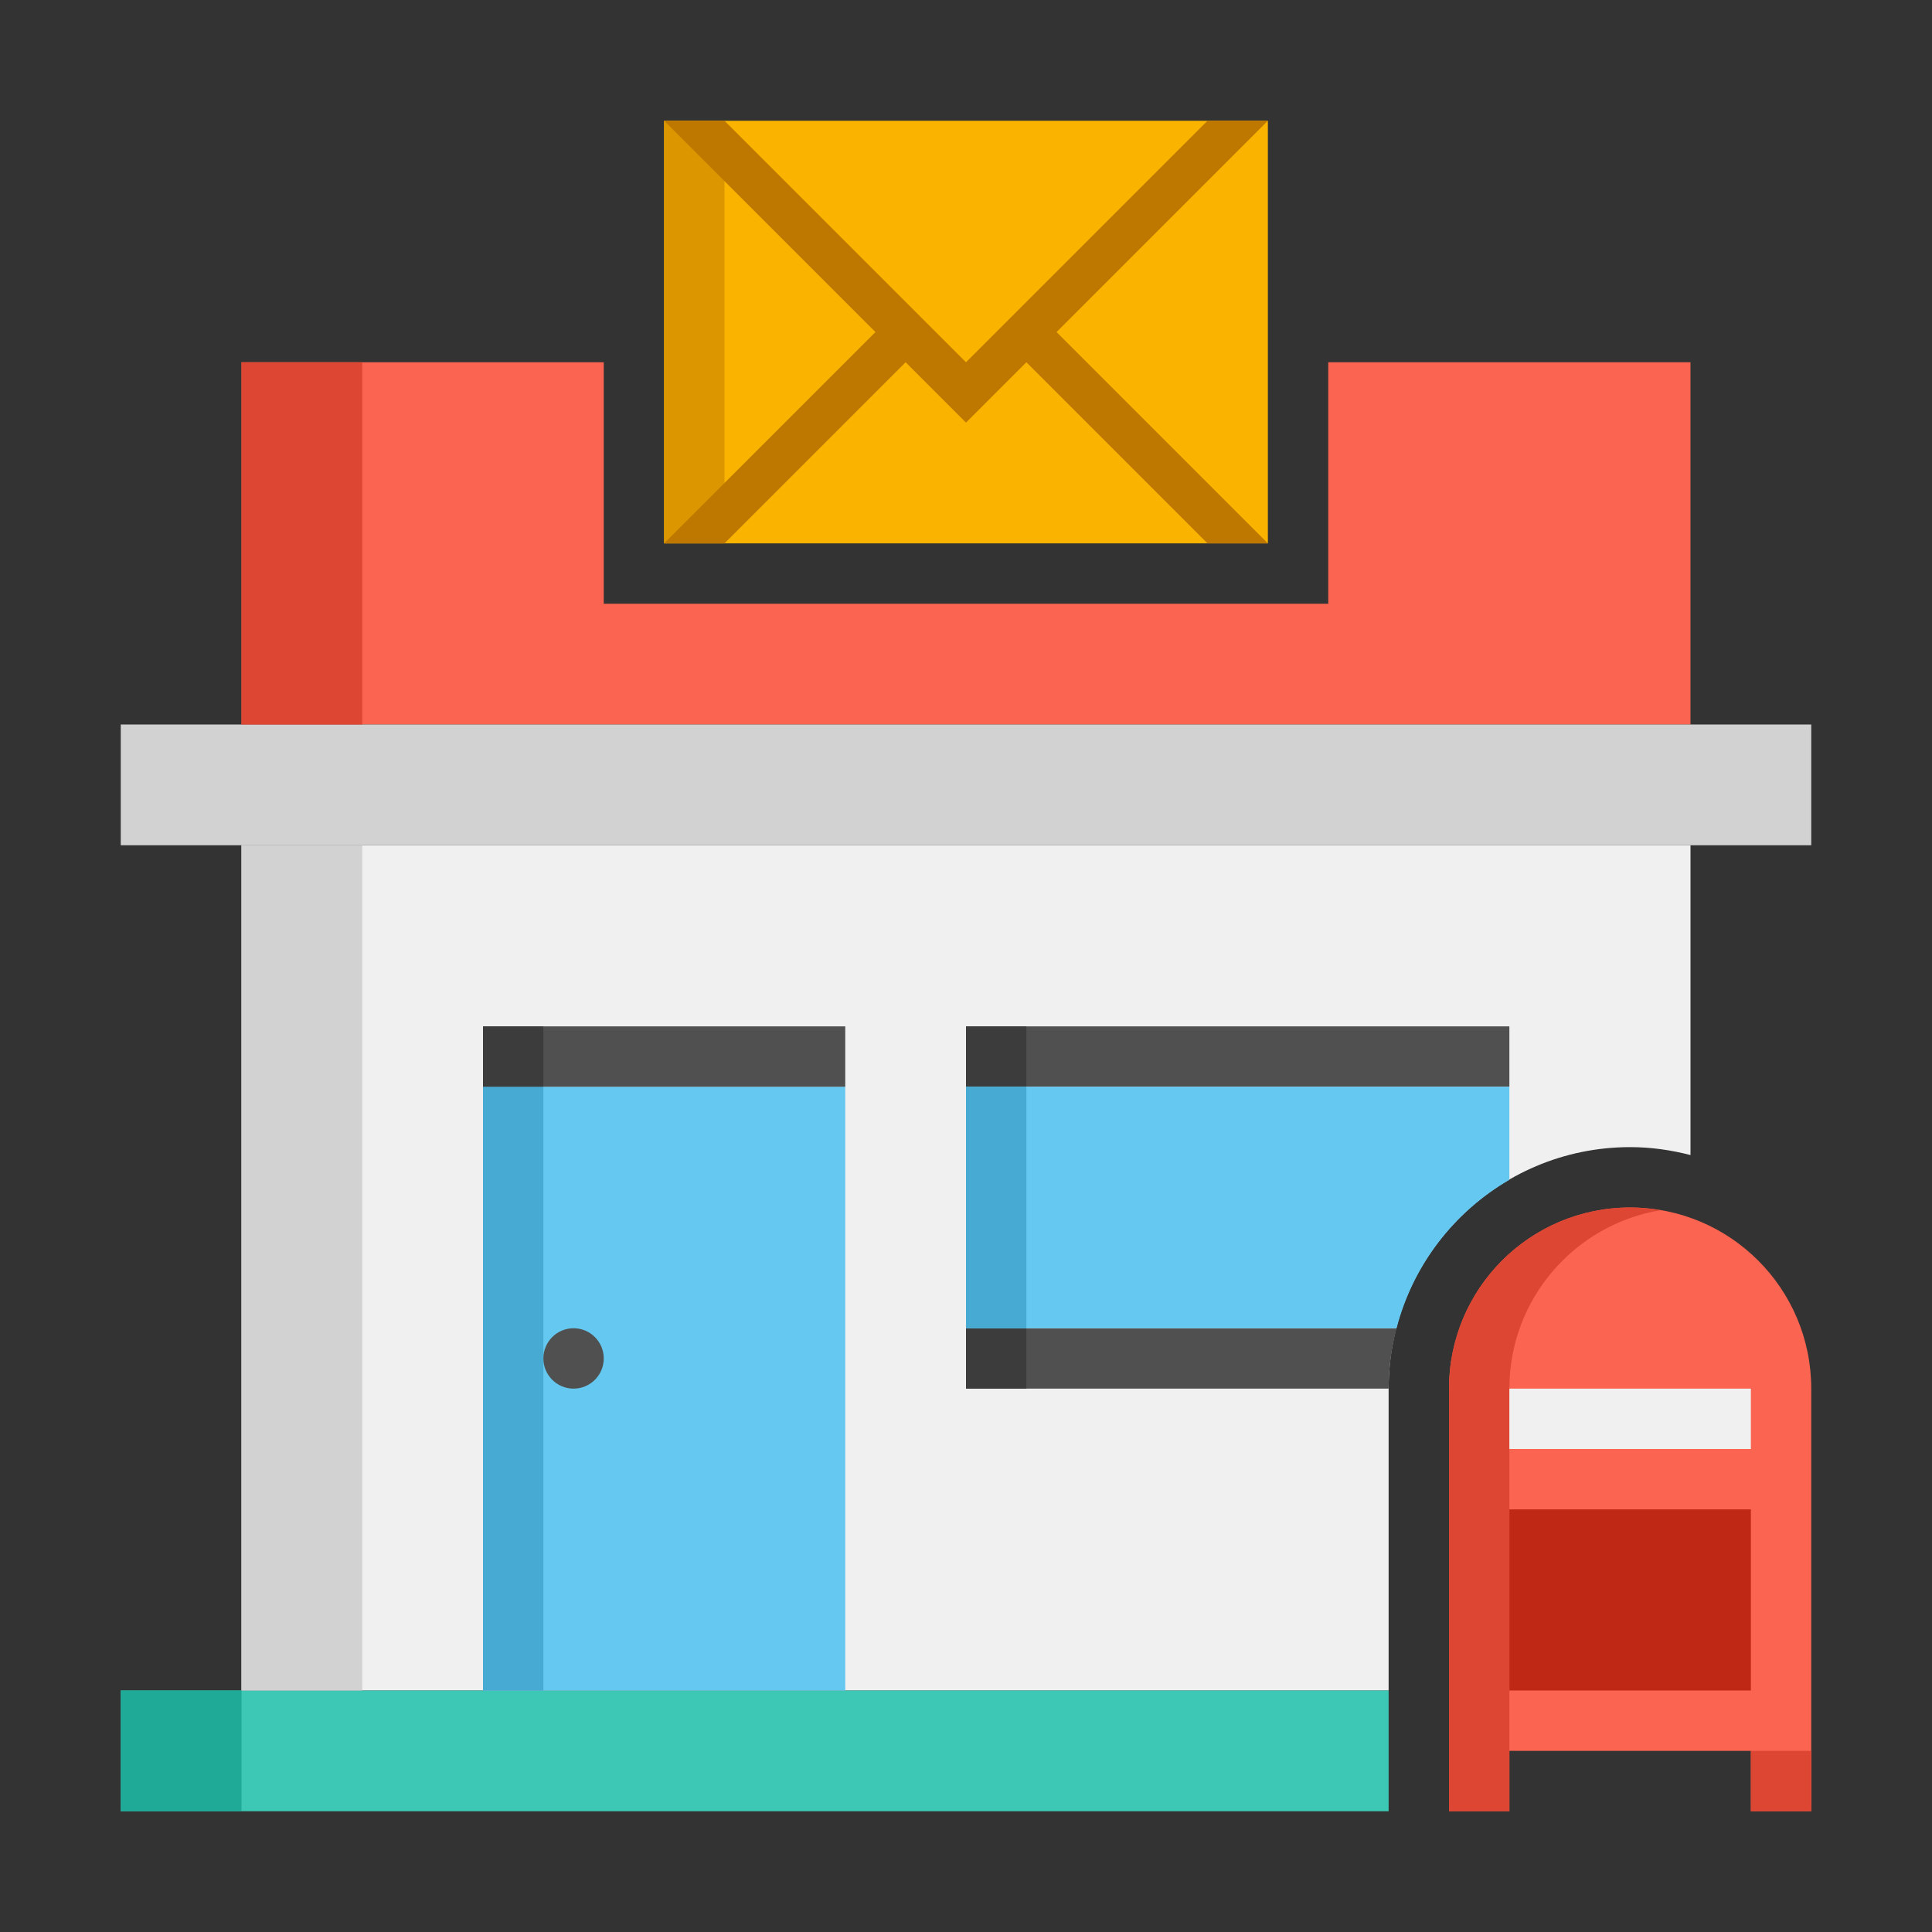 <svg xmlns="http://www.w3.org/2000/svg" version="1.1" xmlns:xlink="http://www.w3.org/1999/xlink" xmlns:svgjs="http://svgjs.com/svgjs" width="512" height="512" x="0" y="0" viewBox="0 0 64 64" style="enable-background:new 0 0 512 512" xml:space="preserve" class=""><rect x="0" y="0" width="64" height="64" fill="#333333" stroke="none"/><g><g id="Icons"><g><g><path d="m46 46c0-4.411 3.589-8 8-8 .692 0 1.359.097 2 .263v-10.263h-48v28h38z" fill="#f0f0f0" data-original="#f0f0f0" class=""></path></g><g><path d="m46.263 44h-14.263v2h14c0-.692.097-1.359.263-2z" fill="#505050" data-original="#505050"></path></g><g><path d="m4 56h42v4h-42z" fill="#3cc8b4" data-original="#3cc8b4"></path></g><g><path d="m56 12h-12v8h-24v-8h-12v12h48z" fill="#fa6450" data-original="#fa6450" class=""></path></g><g><path d="m8 28h4v28h-4z" fill="#d2d2d2" data-original="#d2d2d2" class=""></path></g><g><path d="m4 56h4v4h-4z" fill="#1eaa96" data-original="#1eaa96"></path></g><g><path d="m16 36h12v20h-12z" fill="#64c8f0" data-original="#64c8f0"></path></g><g><path d="m16 34h12v2h-12z" fill="#505050" data-original="#505050"></path></g><g><path d="m16 36h2v20h-2z" fill="#46aad2" data-original="#46aad2"></path></g><g><path d="m16 34h2v2h-2z" fill="#3c3c3c" data-original="#3c3c3c"></path></g><g><path d="m32 34h18v2h-18z" fill="#505050" data-original="#505050"></path></g><g><path d="m32 44h2v2h-2z" fill="#3c3c3c" data-original="#3c3c3c"></path></g><g><path d="m32 34h2v2h-2z" fill="#3c3c3c" data-original="#3c3c3c"></path></g><g><path d="m19 46c-.552 0-1-.448-1-1 0-.552.448-1 1-1 .552 0 1 .448 1 1 0 .552-.448 1-1 1z" fill="#505050" data-original="#505050"></path></g><g><path d="m4 24h56v4h-56z" fill="#d2d2d2" data-original="#d2d2d2" class=""></path></g><g><path d="m22 4h20v14h-20z" fill="#fab400" data-original="#fab400" class=""></path></g><g><path d="m22 4h2v14h-2z" fill="#dc9600" data-original="#dc9600"></path></g><g><path d="m42 4h-2l-8 8-8-8h-2l7 7-7 7h2l6-6 2 2 2-2 6 6h2l-7-7z" fill="#be7800" data-original="#be7800" class=""></path></g><g><path d="m50 39.082v-3.082h-18v8h14.263c.542-2.095 1.909-3.856 3.737-4.918z" fill="#64c8f0" data-original="#64c8f0"></path></g><g><path d="m48 46v14h2v-2h8v2h2v-14c0-3.314-2.686-6-6-6-3.314 0-6 2.686-6 6z" fill="#fa6450" data-original="#fa6450" class=""></path></g><g><path d="m50 46c0-2.972 2.163-5.433 5-5.91-.326-.055-.659-.09-1-.09-3.314 0-6 2.686-6 6v14h2v-2z" fill="#dc4632" data-original="#dc4632"></path></g><g><path d="m58 58h2v2h-2z" fill="#dc4632" data-original="#dc4632"></path></g><g><path d="m50 50h8v6h-8z" fill="#be2814" data-original="#be2814"></path></g><g><path d="m50 46h8v2h-8z" fill="#f0f0f0" data-original="#f0f0f0" class=""></path></g><g><path d="m8 12h4v12h-4z" fill="#dc4632" data-original="#dc4632"></path></g><g><path d="m32 36h2v8h-2z" fill="#46aad2" data-original="#46aad2"></path></g></g></g></g></svg>